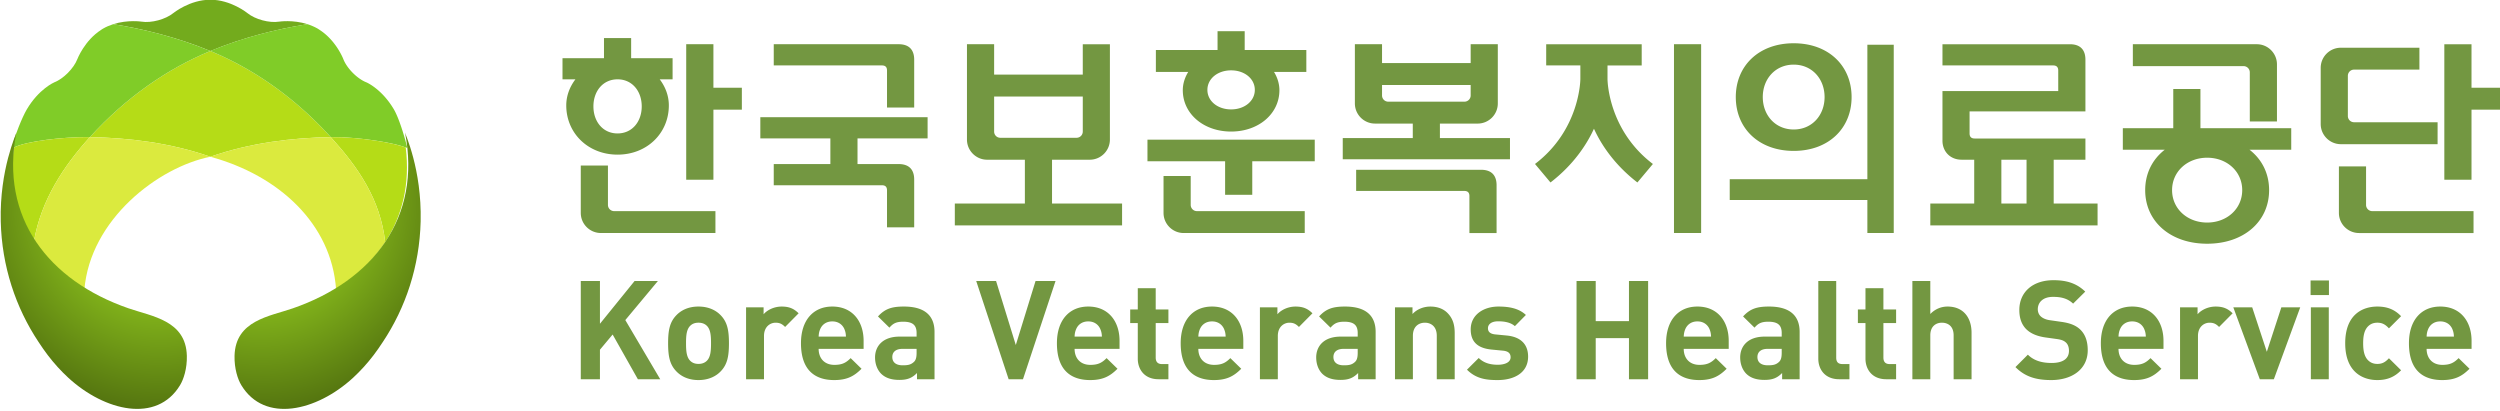 <svg xmlns="http://www.w3.org/2000/svg" xmlns:xlink="http://www.w3.org/1999/xlink" width="911.705pt" height="150pt" viewBox="0 0 911.705 150"><defs><clipPath id="a"><path d="M0 793.701h623.622V0H0Z"/></clipPath><clipPath id="B"><path d="M0 793.701h623.622V0H0Z"/></clipPath><clipPath id="E"><path d="M0 793.701h623.622V0H0Z"/></clipPath><clipPath id="H"><path d="M0 793.701h623.622V0H0Z"/></clipPath><clipPath id="I" clipPathUnits="userSpaceOnUse"><path d="M1077.08 4058.46c1.59-67.6 22.5-130.07 56.99-181.85 4.37-6.75 9.04-13.38 13.92-19.85 9.45-12.41 19.92-23.9 30.99-34.1 54.9-50.39 133.3-68.81 168.24-11.17 5.44 8.92 10.74 25.15 10.29 44.28-1.31 53.44-52.6 59.4-87.85 71.62-120.65 41.69-194.25 136.75-169.03 264.91 0-2.06-25.42-55.25-23.55-133.84z"/></clipPath><clipPath id="K" clipPathUnits="userSpaceOnUse"><path d="M1709.85 4058.46c-1.64-67.6-22.53-130.07-57.05-181.85-4.35-6.75-9.03-13.38-13.9-19.85-9.45-12.41-19.91-23.9-30.97-34.1-54.88-50.39-133.3-68.81-168.27-11.17-5.44 8.92-10.7 25.15-10.27 44.28 1.33 53.44 52.6 59.4 87.84 71.62 120.62 41.69 194.23 136.75 169.06 264.91 0-2.06 25.41-55.25 23.56-133.84z"/></clipPath><radialGradient id="J" cx="0" cy="0" r="1" fx="0" fy="0" gradientTransform="matrix(320.943 7.647 7.994 -334.325 1317.9 4086.51)" gradientUnits="userSpaceOnUse" spreadMethod="pad"><stop offset="0" style="stop-opacity:1;stop-color:#cce31c"/><stop offset="0.005" style="stop-opacity:1;stop-color:#cce31c"/><stop offset="0.38" style="stop-opacity:1;stop-color:#8bc01d"/><stop offset="1" style="stop-opacity:1;stop-color:#4e6c0e"/></radialGradient><radialGradient id="L" cx="0" cy="0" r="1" fx="0" fy="0" gradientTransform="matrix(-320.943 7.647 -7.994 -334.325 1469.01 4086.51)" gradientUnits="userSpaceOnUse" spreadMethod="pad"><stop offset="0" style="stop-opacity:1;stop-color:#cce31c"/><stop offset="0.005" style="stop-opacity:1;stop-color:#cce31c"/><stop offset="0.38" style="stop-opacity:1;stop-color:#8bc01d"/><stop offset="1" style="stop-opacity:1;stop-color:#4e6c0e"/></radialGradient></defs><g clip-path="url(#a)" transform="translate(-491.794 -280.641)"><symbol id="b"><path d="M.704 0v.328H.463v.168h.379v.076h-.17C.695.67.707.783.705.911H.137V.834h.479A.92.92 0 0 0 .584.572H0V.496h.377V.328H.13V.253h.487V0Z"/></symbol><symbol id="c"><path d="M.875.478v.077H.72v.278H.633V0H.72v.478h.155M.046.771V.694h.326C.354.506.222.355 0 .272.016.247.033.223.051.198c.237.096.414.276.417.573Z"/></symbol><symbol id="d"><path d="M.602.666c0-.084-.08-.15-.181-.15-.103 0-.18.066-.18.15 0 .084.078.148.18.148C.522.814.602.75.602.666M.303 0v.305h.236V0h.086v.305h.217v.076H0V.305h.218V0h.085M.69.666C.69.797.569.889.421.889.272.889.153.798.153.666c0-.135.121-.225.268-.225.145 0 .269.09.269.225z"/></symbol><symbol id="e"><path d="M.713.943H.132V.867h.492V.828A.861.861 0 0 0 .598.622l.083-.01a.928.928 0 0 1 .032.247v.084M.59.202C.59.128.522.071.421.071.319.071.252.128.252.202c0 .072.067.128.169.128C.522.33.59.274.59.202m.252.266v.076H.434v.185H.348V.544H0V.468h.842M.678.202c0 .116-.1.201-.257.201C.265.403.164.318.164.202.164.081.267 0 .421 0c.153 0 .257.082.257.202Z"/></symbol><symbol id="f"><path d="M.887.471v.076H.731v.286H.644V0h.087v.471h.156M.535.28C.406.345.311.452.311.63v.059h.195v.077H.025V.689h.196V.624A.384.384 0 0 0 0 .262L.055.197c.101.05.189.156.212.249A.449.449 0 0 1 .486.214Z"/></symbol><symbol id="g"><path d="M.627.29A5.708 5.708 0 0 0 0 .263L.01.184c.082 0 .205.003.292.007.097.004.234.015.333.027L.627.29M.056.587c0-.12.1-.213.237-.213.142 0 .237.093.237.213C.53.709.428.8.293.8.156.8.056.709.056.587m.087 0c0 .078.058.137.15.137C.384.724.44.665.44.587.44.511.384.449.293.449c-.092 0-.15.062-.15.138M.688 0h.086v.833H.688Z"/></symbol><symbol id="h"><path d="M0 0Z"/></symbol><symbol id="i"><path d="M.348.853v.076h-.23V.853h.23M.347.516C.347.471.302.435.238.435c-.068 0-.11.036-.11.081 0 .045.043.081.11.081.064 0 .109-.036.109-.081m.105.192v.075H0V.708h.452M.708.183C.708.119.644.071.546.071.444.071.38.119.38.183c0 .061.064.111.166.111.098 0 .162-.049.162-.111M.43.516C.43.604.349.667.238.667.124.667.046.604.046.516S.124.365.238.365c.11 0 .192.063.192.151M.805.38v.575H.719V.71H.603v.232H.517V.418h.086v.215h.116V.38h.086M.793.183c0 .101-.1.184-.247.184-.149 0-.25-.083-.25-.184C.296.078.397 0 .546 0c.147 0 .247.078.247.183Z"/></symbol><symbol id="j"><path d="M.613.648H.229v.105h.384V.648M.699 0v.317H.13V.24h.483V0h.086m.143.398v.076H.465v.098h.234v.361H.613V.829H.229v.104H.143V.572h.236V.474H0V.398Z"/></symbol><symbol id="k"><path d="M.747 0v.078H.289v.176H.202V0h.545M.532.687v.076H0V.687h.532M.399.831v.077H.144V.831h.255M.391.47C.391.418.338.376.273.376.205.376.154.418.154.47c0 .054.052.094.119.094.065 0 .118-.04.118-.094m.086 0c0 .102-.093.165-.204.165C.161.635.066.572.066.47c0-.103.095-.166.207-.166.11 0 .204.063.204.166m.399.091v.077H.721v.29H.634V.232h.087v.329z"/></symbol><symbol id="l"><path d="M.543.553C.427.596.32.692.32.841v.073H.227V.839C.227.688.132.584 0 .523L.053.458c.106.047.19.127.221.221A.38.38 0 0 1 .493.483l.05.07m.343.105v.076H.741v.203H.653V.445h.088v.213h.145M.182 0c.094 0 .174.005.246.018L.417.092A.952.952 0 0 0 .196.077v.086h.211v.232H.113V.32h.211V.236H.113V0h.069m.48.077H.543V.32h.119V.077M.744 0v.395H.459V0Z"/></symbol><symbol id="m"><path d="M.581.756C.581.675.514.627.421.627c-.099 0-.16.048-.16.129 0 .078.064.13.16.13.093 0 .16-.054.16-.13m.092 0c0 .124-.11.202-.252.202C.285.958.168.881.168.756c0-.134.128-.2.254-.2.125 0 .251.067.251.2M.724 0v.075H.228v.079h.469V.38H.144V.305h.469V.229H.144V0h.58m.118.437v.076H0V.437Z"/></symbol><symbol id="n"><path d="M.145.619c0 .07.061.126.152.126.089 0 .151-.056.151-.126S.386.493.297.493C.206.493.145.549.145.619M.334.005v.264c.094.005.205.014.285.026L.612.368A3.528 3.528 0 0 0 .288.343 7.283 7.283 0 0 0 0 .339L.009.261C.078.26.169.262.245.265v-.26h.089M.686 0h.086v.833H.686V0M.063.619c0-.116.096-.2.234-.2.141 0 .234.084.234.198 0 .115-.093.201-.234.201C.159.818.063.733.063.619z"/></symbol><symbol id="o"><path d="M.346.731v.076h-.23V.731h.23M.452.58v.076H0V.58h.452M.348.343A.104.104 0 0 0 .241.237a.102.102 0 0 0-.106.106c0 .062.044.103.106.103.06 0 .107-.041.107-.103m.083 0c0 .108-.09.177-.19.177C.138.52.051.451.051.343c0-.108.087-.18.19-.18.101 0 .19.072.19.18M.803 0v.833H.717V.529H.608v.292H.522V.027h.086v.425h.109V0Z"/></symbol><symbol id="p"><path d="M.015.133h.053A.09.09 0 0 0 0 .042L.012 0c.069.018.11.079.11.143v.094H.015Z"/></symbol><symbol id="q"><path d="M.532.733v.072H0V.733h.532M.399.875v.074H.144V.875h.255M.391.522C.391.473.338.433.273.433c-.068 0-.118.04-.118.089 0 .052.051.091.118.091.065 0 .118-.039.118-.091m.086 0c0 .098-.093.16-.204.16C.161.682.066.62.066.522c0-.097.095-.16.207-.16.11 0 .204.063.204.16M.634.077H.281v.152h.353V.077M.721 0v.305H.193V0h.528m.155.617v.076H.721v.256H.634V.362h.087v.255z"/></symbol><symbol id="r"><path d="M.076.25C.178.37.234.549.23.768H.025V.693h.118A.606.606 0 0 0 0 .295L.076.25M.724 0H.81v.833H.724V0M.295.209c.062.08.104.174.128.285h.128V.026h.085v.795H.551V.57H.436c.008.061.012.127.012.198H.277V.693h.084A.703.703 0 0 0 .217.252Z"/></symbol><symbol id="s"><path d="M.046.897V.823h.317C.341.66.209.54 0 .479L.042.408C.265.476.455.626.46.897H.046m.721-.61v.076H.228V0h.554v.077H.314v.21h.453m0 .137V.94H.681V.728h-.19V.651h.19V.424Z"/></symbol><symbol id="t"><path d="M.842.381v.076H0V.381h.842M.145.906V.581h.566v.076h-.48v.249H.145M.14.289V0h.571v.077H.227v.212z"/></symbol><symbol id="u"><path d="M.584.193C.584.124.52.072.421.072c-.1 0-.164.052-.164.121 0 .068.065.12.164.12S.584.261.584.193m.091 0c0 .11-.1.195-.254.195C.268.388.167.303.167.193.167.079.27 0 .421 0c.15 0 .254.079.254.193m.028.435v.077H.229v.172H.7v.077H.143V.628H.38v-.11H0V.443h.842v.075H.465v.11z"/></symbol><symbol id="v"><path d="M.727 0v.078H.266v.244H.178V0h.549M.424.42v.452H.338v-.15H.086v.15H0V.42h.424M.338.495H.086v.151h.252V.495m.516.103v.076H.698v.242H.612V.265h.086v.333z"/></symbol><symbol id="w"><path d="M.686 0h.086v.833H.686V0M.62.284A4.024 4.024 0 0 0 .343.261V.43h.181v.076H.163v.207h.351V.79H.076V.43h.181V.258A4.8 4.8 0 0 0 0 .253L.01.174c.085 0 .201.005.289.009.089.005.227.015.328.03z"/></symbol><symbol id="x"><path d="M.856.076a.263.263 0 0 0-.17.258v.039H.599V.33C.599.183.526.111.423.066L.468.005a.308.308 0 0 1 .175.179.31.31 0 0 1 .166-.171l.047.063m-.393.07C.401.177.351.225.351.337v.034H.267V.333C.267.192.187.112.076.064L.119 0c.09.039.163.107.191.19A.213.213 0 0 1 .407.086l.056.06M.039.894V.819H.32C.298.655.188.544 0 .479L.046.406C.25.483.415.634.414.894H.039M.528.662V.439h.086v.495H.528V.738H.4V.662h.128M.796.433v.514H.709V.433Z"/></symbol><symbol id="y"><path d="M.842.437v.075H0V.437h.842M.616.078h-.39v.109h.39V.078M.703 0v.365H.617V.263H.225v.102H.139V0h.564M.375.939V.901C.375.773.233.679.078.653l.035-.07c.148.026.26.097.309.19C.469.68.581.609.729.582l.035.07C.61.677.468.773.468.901v.038z"/></symbol><symbol id="z"><path d="M.52.372A2.02 2.02 0 0 0 .088.336V.78H0V.258c.21-.001.395.01.532.039L.52.372M.628 0h.087v.832H.628Z"/></symbol><symbol id="A"><path d="M.686.833H.6V0h.086v.478h.156v.077H.686v.278M.512.351A1.967 1.967 0 0 0 .088.326v.373h.331v.076H0V.246C.17.238.374.249.522.274Z"/></symbol><use xlink:href="#b" width="100%" height="100%" fill="#434141" transform="matrix(10.12 0 0 -11 1013.6 427.828)"/><use xlink:href="#c" width="100%" height="100%" fill="#434141" transform="matrix(10.12 0 0 -11 1022.708 426.618)"/><use xlink:href="#d" width="100%" height="100%" fill="#434141" transform="matrix(10.12 0 0 -11 1031.796 427.322)"/><use xlink:href="#e" width="100%" height="100%" fill="#434141" transform="matrix(10.12 0 0 -11 1040.894 428.103)"/><use xlink:href="#f" width="100%" height="100%" fill="#434141" transform="matrix(10.12 0 0 -11 1049.89 426.618)"/><use xlink:href="#g" width="100%" height="100%" fill="#434141" transform="matrix(10.12 0 0 -11 1059.05 426.618)"/><use xlink:href="#h" width="100%" height="100%" fill="#434141" transform="matrix(10.12 0 0 -11 1067.793 426.123)"/><use xlink:href="#i" width="100%" height="100%" fill="#434141" transform="matrix(10.12 0 0 -11 1070.718 427.938)"/><use xlink:href="#j" width="100%" height="100%" fill="#434141" transform="matrix(10.12 0 0 -11 1079.907 427.84)"/><use xlink:href="#k" width="100%" height="100%" fill="#434141" transform="matrix(10.12 0 0 -11 1089.005 427.652)"/><use xlink:href="#h" width="100%" height="100%" fill="#434141" transform="matrix(10.12 0 0 -11 1097.708 426.123)"/><use xlink:href="#l" width="100%" height="100%" fill="#434141" transform="matrix(10.12 0 0 -11 1100.531 427.74)"/><use xlink:href="#m" width="100%" height="100%" fill="#434141" transform="matrix(10.12 0 0 -11 1109.821 427.916)"/><use xlink:href="#h" width="100%" height="100%" fill="#434141" transform="matrix(10.12 0 0 -11 1118.525 426.123)"/><use xlink:href="#n" width="100%" height="100%" fill="#434141" transform="matrix(10.12 0 0 -11 1121.55 426.618)"/><use xlink:href="#o" width="100%" height="100%" fill="#434141" transform="matrix(10.12 0 0 -11 1130.568 426.618)"/><use xlink:href="#p" width="100%" height="100%" fill="#434141" transform="matrix(10.12 0 0 -11 1139.848 427.872)"/><use xlink:href="#h" width="100%" height="100%" fill="#434141" transform="matrix(10.12 0 0 -11 1141.629 426.123)"/><use xlink:href="#q" width="100%" height="100%" fill="#434141" transform="matrix(10.12 0 0 -11 1013.6 443.877)"/><use xlink:href="#r" width="100%" height="100%" fill="#434141" transform="matrix(10.12 0 0 -11 1022.708 442.623)"/><use xlink:href="#h" width="100%" height="100%" fill="#434141" transform="matrix(10.12 0 0 -11 1031.401 442.128)"/><use xlink:href="#s" width="100%" height="100%" fill="#434141" transform="matrix(10.12 0 0 -11 1034.6 443.778)"/><use xlink:href="#t" width="100%" height="100%" fill="#434141" transform="matrix(10.12 0 0 -11 1043.515 443.547)"/><use xlink:href="#h" width="100%" height="100%" fill="#434141" transform="matrix(10.12 0 0 -11 1052.218 442.128)"/><use xlink:href="#u" width="100%" height="100%" fill="#434141" transform="matrix(10.12 0 0 -11 1055.234 444.141)"/><use xlink:href="#v" width="100%" height="100%" fill="#434141" transform="matrix(10.12 0 0 -11 1064.555 443.525)"/><use xlink:href="#f" width="100%" height="100%" fill="#434141" transform="matrix(10.12 0 0 -11 1073.329 442.623)"/><use xlink:href="#c" width="100%" height="100%" fill="#434141" transform="matrix(10.12 0 0 -11 1082.538 442.623)"/><use xlink:href="#h" width="100%" height="100%" fill="#434141" transform="matrix(10.12 0 0 -11 1091.231 442.128)"/><use xlink:href="#w" width="100%" height="100%" fill="#434141" transform="matrix(10.12 0 0 -11 1094.267 442.623)"/><use xlink:href="#x" width="100%" height="100%" fill="#434141" transform="matrix(10.12 0 0 -11 1103.345 443.855)"/><use xlink:href="#y" width="100%" height="100%" fill="#434141" transform="matrix(10.12 0 0 -11 1112.443 443.888)"/><use xlink:href="#z" width="100%" height="100%" fill="#434141" transform="matrix(10.12 0 0 -11 1122.128 442.623)"/><use xlink:href="#A" width="100%" height="100%" fill="#434141" transform="matrix(10.12 0 0 -11 1130.982 442.623)"/><path fill="#7f8990" d="M1010.847 391.717c-.145-.282-.262-.579-.39-.87-.849-1.946-1.479-4.029-2.622-5.793-.798-1.232-2.156-2.314-3.513-2.96-3.347-1.594-6.896-2.02-10.564-.94-1.325.39-2.716.697-4.09.766-4.682.234-9.37.35-14.058.498-.477.015-.957-.06-1.73-.115 1.373-1.396 2.53-2.554 3.666-3.729 6.648-6.872 13.221-13.81 18.708-21.642 2.903-4.143 3.12-8.45.54-12.843-.185-.315-.5-.635-.506-.957-.03-1.91-1.249-2.333-2.873-2.366-.504-.01-1.002-.229-1.506-.25-2.263-.096-4.577-.479-6.778-.152-3.383.503-6.689 1.504-10.029 2.283-.249.058-.517.036-.992.064.376-.907.715-1.642.99-2.4 1.851-5.094 3.821-10.154 5.477-15.31.905-2.82.663-2.894 3.706-2.528.23.028.46.066.69.1 4.218.652 8.431 1.356 12.663 1.92 1.211.162 2.513.08 3.712-.172 1.78-.374 2.111-1.447.782-2.704-.976-.923-2.187-1.723-3.44-2.227-4.337-1.744-8.799-3.196-13.097-5.021a54.375 54.375 0 0 0-16.115-4.08c-3.083-.298-6.164-.158-9.037 1.05-1.187.499-2.352 1.333-3.183 2.299-1.424 1.655-1 3.664.746 5.008.802.617 1.56 1.29 2.364 1.907 1.627 1.25 1.818 1.197 2.556-.816 2.82.599 5.665 1.212 8.515 1.809 1.583.33 2.024.874 1.502 2.38-.655 1.893-1.396 3.77-2.283 5.567-2.952 5.98-6.004 11.915-8.979 17.886-1.009 2.025-1.338 4.144.134 6.086 1.445 1.907 3.596 2.258 5.781 1.766 2.613-.59 5.174-1.415 7.733-2.211 1.582-.492 3.118-1.12 5.127-1.852-.27 1.22-.308 2.063-.639 2.773-1.423 3.053-2.737 6.18-4.464 9.066-1.78 2.974-3.995 5.698-6.02 8.53-3.856 5.397-9.232 8.872-15.288 11.397-2.9 1.209-5.91 2.189-8.924 3.102-3.992 1.21-7.289 3.434-9.963 6.479-1.048 1.194-1.835 2.753-2.28 4.276-.643 2.198.621 3.87 2.368 5.13 1.61 1.159 3.342 1.249 5.1.257.442-.25.925-.441 1.336-.732 2.977-2.115 6.206-3.017 9.964-2.999 6.026.028 12.052-.652 18.08-.706 10.211-.089 20.423.134 30.635.097a42.87 42.87 0 0 0 8.152-.808c2.667-.53 3.567-2.921 2.336-5.313M988.12 425.825c-1.379 2.201-3.489 3.861-6.763 4.942.472-1.563.881-2.884 1.27-4.21.403-1.377.853-2.749 1.157-4.14.226-1.038.82-1.156 1.983-.823 2.682.768 3.6 2.238 2.352 4.231m1.46-9.314c-1.115-.209-2.265-.304-3.616-.479 1.5-5.058 3.831-9.686 7.421-14.049-6.136 2.634-10.363 5.357-13.947 12.47-1.415 2.807-2.56 5.707-3.632 8.61a236.96 236.96 0 0 0-4.063 11.946c-.685 2.208.454 3.951 2.704 4.732 1.57.544 2.95.293 4.138-.625 1.89-1.459 3.875-2.843 5.76-4.307 2.493-1.937 5.01-3.863 7.364-5.9 1.895-1.64 2.851-3.686 3.354-5.846.74-3.175-1.437-5.793-5.484-6.552M1093.774 353.173c-1.538-3.448-2.905-7.01-4.017-10.638-1.151-3.759-1.864-7.668-2.848-11.487-.44-1.705-.932-3.425-1.655-5.007-.775-1.698-2.6-2.518-4.182-2.208-1.742.342-2.362 1.744-2.673 3.385-.143.753-.193 1.53-.268 2.297-.432 4.432.19 8.81.736 13.186.309 2.483.209 2.755-1.994 3.706a7.745 7.745 0 0 1-.836.316c-4.16 1.242-8.33 2.45-11.855 5.298-.054.044-.161.015-.587.041-.187-1.747-.4-3.444-.542-5.147-.235-2.803-.245-5.64-.687-8.406-.397-2.488-1.987-4.192-4.232-5.059-1.727-.666-2.671-.248-3.584 1.441-.318.587-.705 1.128-1.031 1.71-.455.812-.992 1.598-1.3 2.475-.508 1.456.125 2.404 1.533 2.683.329.065.74.435.863.77.279.755.445 1.568.58 2.372.739 4.436 1.424 8.882 2.2 13.311.196 1.12.133 2.077-.257 3.155-1.505 4.161-1.156 8.186 1.18 11.972.753 1.218 1.785 1.641 3.085 1.226 2.448-.782 4.066-2.459 4.794-5.113.2-.729.31-1.605.757-2.115a52.03 52.03 0 0 1 4.3-4.382c3.536-3.19 7.714-5.575 10.523-9.679.033-.047.157-.022.306-.037 2.13 3.82 4.075 7.75 5.055 12.145.207.928.408 1.875.758 2.747.846 2.106 2.863 2.708 4.466 1.21.787-.738 1.5-1.81 1.787-2.877 1.19-4.432 1.608-8.843-.375-13.29M1034.33 360.717c-2.43 1.79-4.549 3.348-6.667 4.907l-.367-.298 2.364-7.746 4.67 3.137m1.454-16.029c2.491-3.658 5.24-7.116 7.872-10.665 1.193-1.608 1.341-3.64.394-5.072-.907-1.37-2.22-1.577-4.232-1.025-1.425.392-2.934.663-4.388.613-3.38-.115-6.784-.245-10.12-.755-5.582-.85-9.846 1.572-13.468 5.85-1.3 1.536-1.34 3.928-.266 5.581.974 1.5 2.82 1.346 3.585-.297 1.35-2.892 3.472-4.512 6.516-4.374 1.546.07 3.076.404 4.681.628-1.023 2.46-2.06 4.43-2.674 6.536-1.37 4.706-2.502 9.488-3.782 14.223-1.395 5.162-1.587 10.411-1.245 15.682.245 3.778 2.91 5.208 6.04 3.377 5.177-3.025 9.752-6.939 14.026-11.256 2.858-2.887 2.226-6.57-1.337-8.156-1.63-.726-3.329-1.29-5.024-1.838-.907-.293-1.199-.755-.704-1.661 1.356-2.477 2.553-5.08 4.126-7.39M1072.194 401.35c.63-2.597 1.22-5.026 1.87-7.696 3.403 3.189 2.701 6.006-1.87 7.697m9.89-26.535c-1.49.496-3.03 1.105-4.242 2.022-1.157.875-1.934 2.186-2.869 3.312-5.44 6.556-7.94 14.177-9.47 22.465.2.942.444 2.123.703 3.3.467 2.137 2.276 2.823 4.055 1.445 1.554-1.203 2.99-2.54 4.442-3.85.71-.642 1.38-1.05 2.489-.846.55.102 1.32-.256 1.83-.607 2.99-2.063 3.463-5.496 1.143-8.31-1.121-1.362-2.331-2.664-3.546-3.957-.602-.64-.782-1.241-.352-2.041 1.368-2.544 2.592-5.161 4.073-7.646.655-1.097 1.72-2.021 2.744-2.875.577-.483 1.293-.925.813-1.588-.338-.468-1.35-.977-1.812-.824M1043.428 300.878c-1.832-2.889-4.537-3.605-7.247-1.677-1.085.773-2.048 1.925-2.728 3.126-.893 1.578-1.573 3.331-2.128 5.087-1.07 3.385-1.987 6.826-2.888 9.966.355 1.572.53 2.741.894 3.838.345 1.04 1.032 1.196 1.759.437.598-.624 1.118-1.353 1.589-2.097 2.082-3.29 4.194-6.49 7.972-7.826 4.606-1.63 5.809-5.123 3.444-9.694a15.089 15.089 0 0 0-.667-1.16M938.419 249.857c-1.083-.398-2.333-.586-3.479-.465-5.878.624-11.688.151-17.511-.476-4.125-.445-8.278-.645-12.422-.923-5.929-.397-11.471 1.16-16.658 4.326-2.897 1.768-4.846 4.34-5.614 8.428-.331 2.081-.413 4.647 1.022 6.945.722 1.154 1.806 2.086 3.073 1.637 1.184-.42 2.183-1.489 3.252-2.29.068-.05.052-.252.056-.383.057-1.648 1.042-2.897 2.568-3.09a63.18 63.18 0 0 1 4.573-.395c7.507-.403 15.016-.729 22.52-1.189 5.977-.367 11.68-1.99 16.935-5.248 1.018-.629 2.005-1.457 2.76-2.414 1.369-1.735.89-3.74-1.075-4.463M918.013 287.614c.517-.731.972-1.382 1.433-2.025 2.481-3.463 4.935-6.958 6.264-11.298.4-1.303.761-2.708.78-4.065.036-2.713-2.152-4.064-4.082-2.608-.68.514-1.285 1.222-1.83 1.941-1.44 1.901-4.21 4.608-5.808 6.289-9.166 9.649-13.163 18.474-21.259 29.312-3.732 4.995-5.293 7.991-10.795 11.783-1.995 1.375-3.864 3.039-5.712 4.697-1.05.942-3.418 1.939-2.928 3.522.46 1.48 1.226 1.756 2.485 1.758 3.946.004 5.625-3.419 9.295-5.598 3.52-2.538 2.13-.414 12.763-10.885 6.806-6.702 6.88-9.965 12.622-17.601.366-.487 2.652-2.435 3.18-3.112 1.34 3.821 3.037 9.131 3.1 13.094a68.5 68.5 0 0 0 .614 8.111c.364 2.684 2.372 4.114 4.566 3.294 1.034-.386 2.093-1.118 2.866-2.026 2.787-3.272 3.44-7.203 2.014-11.424-1.896-5.62-4.806-10.275-9.568-13.159M880.503 200.083c.339.393.999.465 1.514.683.131-.53.225-1.076.402-1.588.164-.472.449-1.315.624-1.299 1.947.175 3.883.484 5.718.743-.132 1.922-.479 3.528-.304 5.063.609 5.355-.171 10.51-1.532 15.641a46.943 46.943 0 0 0-1.174 6.007c-.445 3.47 1.067 6.323 4.189 7.315 2.066.657 4.311.792 6.489.904 1.764.091 3.561-.09 5.319-.352 2.427-.36 4.871-.749 7.227-1.448 1.097-.324 2.153-1.254 2.956-2.182.929-1.076.573-1.896-.76-2.199-.655-.149-1.346-.253-2.011-.208-4.896.331-9.618-.436-14.197-2.31-.725-.298-.904-.623-.736-1.386.293-1.329.476-2.686.78-4.012 1.358-5.912 1.983-11.832.401-17.805-.087-.329-.061-.693-.097-1.158 2.114.484 4.112 1.036 6.142 1.37 1.188.196 2.479.287 3.633-.003 2.041-.513 2.575-2.867 1.102-4.452a10.842 10.842 0 0 0-2.099-1.738c-5.337-3.396-11.143-5.262-17.328-5.566-1.852-.09-3.833.248-5.586.912-2.617.99-3.508 3.821-2.313 6.512.412.927.991 1.804 1.641 2.556M939.375 223.802c-1.028-.21-2.101-.21-3.156-.223-3.301-.038-6.605.018-9.903-.088-1.211-.039-2.423-.374-3.605-.7-.3-.083-.691-.653-.688-.996.054-4.49.17-8.978.279-13.729.549.09 1.209.158 1.85.312 1.32.314 2.62.743 3.95.987.684.125 1.515.166 2.098-.148.545-.293 1.155-1.094 1.175-1.69.02-.576-.567-1.362-1.088-1.723-1.021-.705-2.186-1.164-3.281-1.75-2.816-1.507-5.737-2.747-8.885-3.046-1.144-.109-2.434.233-3.493.756-.994.49-1.391 1.703-.768 2.807.513.911.965 2.34 2.492 1.357.16-.103.513.14.618.173-.741 5.568-1.562 10.997-2.156 16.454-.38 3.485 1.162 5.863 4.258 6.98 1.147.414 2.396.738 3.594.717 5.098-.092 10.12-.91 15.043-2.358.828-.243 1.633-.785 2.3-1.38.438-.39.916-1.202.812-1.682-.097-.454-.894-.917-1.446-1.03M876.661 241.005c-2.96-.047-5.924.256-8.514 1.85-3.819 2.35-7.486 4.986-11.215 7.505-.374.253-.727.54-1.306.973-.033-.824-.056-1.352-.075-1.88-.12-3.452-.128-6.915-.385-10.355-.52-6.98-.45-13.906 1.135-20.76.16-.69.177-1.45.108-2.162-.156-1.607-1.063-2.75-2.31-3.083-1.239-.33-2.538.233-3.345 1.657-.637 1.122-1.154 2.336-1.62 3.554-2.832 7.407-4.775 15.091-6.267 22.92-.182.952-.423 2.091-1.02 2.722-3.6 3.8-7.03 7.885-11.06 11.08-4.312 3.417-9.223 5.958-13.877 8.873-.168.105-.383.123-.86.267.276-1.698.511-3.124.738-4.553.835-5.25 1.742-10.489 2.467-15.756.311-2.26-.122-1.83 1.953-2.308 2.097-.48 4.21-1.062 6.181-1.947 1.734-.779 2.428-2.589 2.11-4.249-.3-1.57-1.59-2.714-3.449-2.887a13.155 13.155 0 0 0-3.04.06c-5.73.811-11.416.462-17.089-.509-.58-.099-1.186-.158-1.768-.094-2.447.272-3.646 2.745-2.186 4.86.818 1.183 2.042 2.23 3.295 2.833 1.712.826 3.615 1.23 5.46 1.705 1.536.396 1.561.33 1.075 1.922-1.519 4.98-3.129 9.931-4.544 14.944-1.07 3.795-1.928 7.667-1.753 11.684.231 5.321 3.55 7.962 8.298 6.363 2.613-.88 5.253-1.952 7.591-3.46 8.112-5.235 15.688-11.23 21.7-19.234.315-.419.631-.88.797-1.38.798-2.4 1.54-4.823 2.314-7.234.092-.289.255-.553.426-.915.4 4.752.807 9.323 1.132 13.9.035.488-.317 1.105-.649 1.511-2.114 2.594-2.378 5.392-.645 8.261.526.87 1.14 1.706 1.83 2.426.997 1.04 1.448 2.24 1.6 3.72.732 7.193 1.536 14.375 3.61 21.304.32 1.063.48 2.195.602 3.31.227 2.082 1.95 3.307 3.66 2.29 1.02-.607 2.125-1.6 2.541-2.7.598-1.586.976-3.473.801-5.15-.984-9.445-2.134-18.869-3.31-28.287-.133-1.063.055-1.58.906-2.034 3.535-1.884 7.044-3.822 10.573-5.717 2.01-1.079 4.214-1.854 6.013-3.242 1.93-1.488 3.807-3.3 5.13-5.39 2.155-3.405.061-7.147-3.759-7.208"/><path fill="#7f8990" d="M803.394 244.594c-1.556.582-3.053 1.348-4.574 2.042-5.422 2.472-10.812 5.035-16.286 7.365-1.854.79-3.921.991-6.25 1.547.198-1.304.237-2.125.455-2.889 1.162-4.089 2.382-8.159 3.554-12.245.36-1.258.744-2.528.916-3.822.17-1.285-.221-2.458-1.401-3.095-1.164-.628-2.254-.313-3.18.557a17 17 0 0 0-2.015 2.272 39.935 39.935 0 0 0-6.776 14.567c-.57 2.38-1.113 4.77-1.801 7.111-1.454 4.948 1.366 8.853 6.196 8.415 3.896-.353 7.57-1.47 10.89-3.814 1.665-1.176 3.429-2.187 5.126-3.312 4.403-2.92 8.845-5.779 13.159-8.845 1.337-.952 2.378-2.436 3.416-3.796.367-.48.325-1.32.469-1.997-.637-.034-1.34-.27-1.898-.06M763.597 232.083c-1.713-1.641-1.55-2.725.697-3.34 1.917-.523 3.91-.763 5.883-.996 7.163-.848 14.326-1.584 21.447.383.62.17 1.387-.27 2.085-.427-.243-.776-.368-1.635-.767-2.303-.319-.534-.924-.952-1.486-1.22-1.23-.586-2.477-1.255-3.783-1.514-3.61-.715-7.256-1.236-10.888-1.834l-.044.42c-2.993-.22-5.986-.646-8.976-.61-3.403.04-6.62 1.08-9.273 3.558-2.015 1.88-2.395 3.907-1.338 6.49 1.222 2.986 2.795 3.959 6.184 3.724.44-.031.86-.408 1.288-.624-.215-.452-.415-.912-.65-1.35-.08-.148-.253-.236-.379-.357M965.856 277.99l2.044-8.398 6.036 1.674c-1.993 3.226-4.796 5.104-8.08 6.724m14.79-11.858c-1.025-.674-2.225-1.107-3.396-1.447-2.487-.72-5.007-1.31-7.717-2.005.277-.498.431-.876.666-1.182 2.378-3.095 3.977-6.668 5.514-10.279 1.2-2.817 2.385-5.643 3.589-8.458.84-1.962.388-3.964-.372-5.652-.371-.825-1.944-1.022-2.975-1.5-.077-.036-.164-.043-.245-.068-5.366-1.66-10.882-1.663-16.388-1.453-2.081.08-4.192.561-6.206 1.176-2.427.742-4.766 1.818-7.14 2.757-.155.062-.295.177-.429.287-1.575 1.3-2.274 4.027-1.307 5.941 1.636 3.24 2.898 4.261 5.314 3.803 2.285-.433 4.597-.72 6.907-.977 2.682-.297 5.374-.492 8.182-.742-.61 2.447-1.152 4.774-1.769 7.077-1.769 6.601-4.466 12.925-5.371 19.777-.383 2.91-.637 5.893-.475 8.81.146 2.63 1.729 3.7 4.194 3.612.291-.01.594.01.874.09 1.346.38 2.542-.007 3.566-.929 2.57-2.312 5.074-4.712 7.668-6.992.927-.815 1.998-1.475 3.073-2.054 1.397-.75 2.969-1.17 4.28-2.052 2.773-1.865 2.738-5.716-.037-7.54M1032.572 266.932c-.744-1.996-1.968-3.292-4.104-3.521a62.608 62.608 0 0 1-6.652-1.055c-4.455-.97-8.792-2.346-12.61-5.111-.554-.401-1.144-1.055-1.308-1.712-.722-2.893-1.552-5.797-1.862-8.757-.546-5.227-2.064-10.097-3.857-14.92-.878-2.36-2.397-3.924-4.6-4.728-1.206-.441-2.442-.562-3.415.594-.886 1.053-.786 2.219-.24 3.425.156.344.196.78.19 1.173-.054 3.723.487 7.39 1.662 10.83.984 2.887 1.112 5.729.962 8.695-.18 3.566.69 6.81 2.495 9.823 1.039 1.735 2.559 2.785 3.964 4.075 2.327 2.136 4.918 3.278 7.859 3.788.945.164 1.875.418 2.812.63l.139.464c-1.425.825-2.823 1.708-4.278 2.46-2.327 1.203-4.764 2.178-7.022 3.508-2.563 1.509-4.947 3.37-7.473 4.958-3.438 2.16-6.141 5.159-8.61 8.434-1.221 1.624-.702 3.69 1.1 4.466.649.278 1.396.339 2.105.397 2.322.186 4.652.263 6.968.495 4.074.407 8.123.316 12.146-.545 1.84-.393 3.6-.99 5.089-2.341.773-.702.923-1.473.649-2.425-.125-.433-.361-.844-.413-1.284-.1-.823-.514-1.002-1.214-.984-2.57.064-5.144-.002-7.71.128-3.245.165-6.486.475-9.73.722-.03-.153-.062-.306-.093-.458.266-.278.505-.594.8-.828 2.698-2.14 5.277-4.494 8.139-6.338 4.288-2.764 8.806-5.11 13.166-7.75 2.065-1.248 4.097-2.04 6.508-1.473 1.227.289 2.53.3 3.795.275.914-.018 1.884-.142 2.72-.508 1.794-.783 2.588-2.82 1.923-4.602M956.914 211.06c.46.225.902.51 1.381.67 1.397.47 2.086 1.575 2.45 3.001.644 2.535 1.23 5.091 1.956 7.6.331 1.144.847 2.257 1.446 3.27.455.768 1.133.618 1.43-.244.317-.928.49-1.913.64-2.526-.03-1.425.06-2.49-.096-3.509-.508-3.299-.833-6.673-1.743-9.845-.993-3.464-4.338-4.83-7.299-3.475-1.053.482-1.784 1.277-1.814 2.557-.029 1.232.647 2.011 1.65 2.501"/><path fill="#c2d835" d="M874.293 723.655h-.002c-2.467 1.017-4.866 2.675-6.935 4.957 2.216.037 4.647.329 6.934 1.13l.002-.001c2.287-.8 4.718-1.092 6.932-1.129-2.07-2.281-4.466-3.94-6.93-4.957"/><path fill="#6a924a" d="M874.291 729.742ZM874.293 723.655h-.001Z"/><path fill="#80a937" d="M878.247 721.967c-.56.09-1.38-.132-1.821-.492 0 0-.945-.771-2.135-.771s-2.133.771-2.133.771c-.442.36-1.262.582-1.823.492 0 0-.788-.125-1.634.146 1.749.276 3.67.75 5.59 1.542h.003c1.92-.792 3.839-1.266 5.59-1.542-.847-.271-1.637-.146-1.637-.146"/><path fill="#8ec744" d="M868.7 722.113c-.2.064-.4.148-.595.261-.034.02-.065.04-.096.06a.012.012 0 0 1-.005.005c-.955.611-1.366 1.679-1.366 1.679-.204.533-.803 1.139-1.334 1.344 0 0-.882.377-1.578 1.557-.278.475-.674 1.466-.858 2.205.04-.004.081-.011.121-.016.698-.361 2.85-.619 4.367-.596 2.07-2.282 4.47-3.94 6.935-4.957-1.92-.792-3.84-1.266-5.59-1.542"/><path fill="#c2d835" d="M862.989 729.208a.043.043 0 0 1-.012.005c-.252 2.071.188 3.893 1.16 5.408.413-2.4 1.732-4.369 3.219-6.009-1.518-.023-3.668.235-4.367.596"/><path fill="#e3e65e" d="M867.04 737.406c.326-4.059 4.254-7.065 7.25-7.664-2.287-.801-4.718-1.093-6.934-1.13-1.487 1.64-2.807 3.608-3.219 6.009.707 1.1 1.695 2.037 2.902 2.785"/><path fill="#8ec744" d="M885.534 729.212c.03.005.061.01.091.012-.183-.744-.49-1.73-.768-2.205-.696-1.18-1.579-1.557-1.579-1.557-.53-.205-1.13-.81-1.335-1.344 0 0-.409-1.068-1.365-1.679-.002 0-.002-.003-.005-.005-.03-.02-.06-.04-.094-.06a3.123 3.123 0 0 0-.596-.26c-1.75.275-3.67.748-5.59 1.541 2.465 1.017 4.86 2.676 6.93 4.957 1.542-.023 3.696.333 4.311.6"/><path fill="#c2d835" d="M885.537 729.213h-.003c-.615-.268-2.768-.624-4.31-.6 1.57 1.732 2.853 3.573 3.131 6.044.99-1.52 1.438-3.358 1.182-5.444"/><path fill="#e3e65e" d="M884.356 734.657c-.28-2.472-1.563-4.312-3.132-6.045-2.215.036-4.646.328-6.933 1.13 3.94 1.07 6.97 3.855 7.237 7.63 1.172-.735 2.131-1.646 2.827-2.715"/></g><g clip-path="url(#B)" transform="translate(-491.794 -280.641)"><clipPath id="C"><path d="m863.092 728.49.002-.01a.03.03 0 0 0-.002.01m-.897 5.093a13.034 13.034 0 0 0 2.173 6.932c.167.259.345.511.532.758.36.473.759.912 1.181 1.299 2.093 1.922 5.082 2.625 6.413.427.209-.34.411-.958.393-1.689-.049-2.037-2.006-2.264-3.349-2.729-4.597-1.589-7.403-5.21-6.446-10.091-.048.174-.966 2.173-.897 5.093"/></clipPath><g clip-path="url(#C)"><clipPath id="D"><path d="m861.727 728.49 11.172-.267.406 16.965-11.173.266z"/></clipPath></g></g><g clip-path="url(#E)" transform="translate(-491.794 -280.641)"><clipPath id="F"><path d="m885.423 728.49-.002-.01.002.01m-6.446 10.091c-1.345.465-3.299.692-3.349 2.729-.017.731.185 1.349.392 1.689 1.333 2.198 4.322 1.495 6.416-.427.42-.387.819-.826 1.18-1.299.186-.247.364-.499.531-.758a13.034 13.034 0 0 0 2.173-6.932c.069-2.919-.849-4.919-.897-5.093.955 4.881-1.85 8.502-6.446 10.091"/></clipPath><g clip-path="url(#F)"><clipPath id="G"><path d="m886.789 728.49-11.172-.267-.405 16.965 11.171.266z"/></clipPath></g></g><g fill="#7a9858" clip-path="url(#H)" transform="translate(-491.794 -280.641)"><path d="M944.853 727.691c.974 0 1.709.604 1.709 1.41 0 .802-.735 1.407-1.71 1.407-.973 0-1.71-.605-1.71-1.408 0-.805.737-1.409 1.71-1.409m-3.483 1.432c0 1.7 1.499 2.982 3.484 2.982 1.985 0 3.483-1.283 3.483-2.982 0-.467-.144-.915-.39-1.318h2.333v-1.58h-4.446v-1.356h-1.96v1.355h-4.446v1.581h2.33a2.535 2.535 0 0 0-.388 1.318m.57 8.273v-2.087h-1.96v2.662c0 .8.653 1.452 1.455 1.452h8.729v-1.58h-7.777a.449.449 0 0 1-.447-.447m-3.12-4.705v1.556h5.6v2.42h1.96v-2.42h4.506v-1.556ZM927.761 732.107v-2.526h6.393v2.526c0 .248-.2.448-.446.448h-5.5a.447.447 0 0 1-.447-.448m4.175 5.188v-3.159h2.723c.801 0 1.452-.653 1.452-1.455v-6.875h-1.957V728h-6.393v-2.194h-1.959v6.875c0 .802.653 1.455 1.454 1.455h2.722v3.16h-5.052v1.578h12.064v-1.579zM1034.314 728.946v-3.14h-1.96v9.775h1.96v-5.055h2.055v-1.58Zm-2.446 4.069v-1.581h-6.025a.444.444 0 0 1-.446-.446v-2.905c0-.246.198-.446.446-.446h4.712v-1.58h-5.664c-.8 0-1.455.653-1.455 1.453v4.051c0 .801.654 1.453 1.455 1.453zm-5.159 4.382v-2.779h-1.96v3.352c0 .803.653 1.453 1.456 1.453h8.255v-1.58h-7.305a.447.447 0 0 1-.446-.447M1018.322 727.834v3.541h1.96v-4.114c0-.802-.65-1.455-1.453-1.455h-8.94v1.581h7.986c.249 0 .447.2.447.447m-3.074 10.833c-1.443 0-2.53-1.006-2.53-2.338s1.087-2.337 2.53-2.337c1.442 0 2.528 1.005 2.528 2.337 0 1.332-1.086 2.338-2.528 2.338m6.063-6.804h-6.548v-2.826h-1.96v2.826h-3.637v1.554h3.022c-.884.686-1.41 1.7-1.41 2.912 0 2.276 1.838 3.866 4.47 3.866 2.63 0 4.468-1.59 4.468-3.866 0-1.213-.524-2.226-1.411-2.912h3.006zM1000.406 734.136h1.816v3.16h-1.816zm3.773 3.159v-3.159h2.289v-1.529h-7.984c-.249 0-.37-.122-.37-.366v-1.589h8.354v-3.729c0-.731-.386-1.117-1.115-1.117h-9.195v1.529h7.982c.247 0 .369.122.369.368v1.48h-8.351v3.578c0 .798.575 1.375 1.373 1.375h.916v3.159h-3.165v1.579h12.063v-1.579zM985.429 727.279c1.324 0 2.228 1.029 2.228 2.34 0 1.308-.904 2.338-2.228 2.338-1.326 0-2.23-1.03-2.23-2.338 0-1.312.904-2.34 2.23-2.34m0 6.22c2.515 0 4.175-1.623 4.175-3.88 0-2.257-1.66-3.882-4.175-3.882-2.513 0-4.175 1.625-4.175 3.882s1.662 3.88 4.175 3.88m5.314-7.657v9.7h-9.93v1.498h9.93v2.384h1.902v-13.582ZM976.794 739.423h1.957v-13.618h-1.957zM972 728.311v-.976h2.465v-1.529h-6.886v1.529h2.462v.976c0 .039-.013 3.658-3.271 6.133l1.118 1.333c1.678-1.293 2.591-2.736 3.062-3.725l.072-.149.071.149c.471.989 1.384 2.432 3.06 3.725l1.121-1.333c-3.259-2.475-3.274-6.094-3.274-6.133M955.738 729.501v-.755h6.393v.755c0 .247-.2.448-.446.448h-5.501a.447.447 0 0 1-.446-.448m4.175 3.072v-1.043h2.722c.802 0 1.453-.653 1.453-1.453v-4.27h-1.957v1.36h-6.393v-1.36h-1.96v4.27c0 .8.654 1.453 1.455 1.453h2.722v1.043h-5.052v1.527h12.064v-1.527zM953.871 734.86v1.529h7.8c.248 0 .37.12.37.367v2.667H964v-3.447c0-.73-.386-1.116-1.119-1.116ZM922.962 732.598v-1.527H910.9v1.527h5.052v1.852h-4.085v1.527h7.8c.25 0 .37.12.37.367v2.669h1.96v-3.45c0-.728-.386-1.113-1.117-1.113h-2.97v-1.852Zm-2.927-4.896v2.668h1.96v-3.448c0-.73-.386-1.116-1.117-1.116h-9.013v1.53h7.801c.25 0 .37.118.37.366M900.597 728.34h.006c1.052 0 1.743.85 1.743 1.948 0 1.102-.692 1.953-1.746 1.953-1.05 0-1.738-.85-1.738-1.953 0-1.098.687-1.948 1.735-1.949m.003 5.43c2.132 0 3.7-1.554 3.7-3.548 0-.697-.25-1.344-.658-1.882h.93v-1.527h-2.992v-1.45h-1.958v1.45h-2.991v1.527h.932c-.41.538-.661 1.185-.661 1.882 0 1.994 1.57 3.547 3.698 3.547m6.914-4.823v-3.139h-1.96v9.775h1.96v-5.055h2.055v-1.58zm-7.605 8.451v-2.84h-1.96v3.415c0 .802.653 1.453 1.454 1.453h8.257v-1.58h-7.305a.447.447 0 0 1-.446-.448"/></g><path fill="#7a9858" d="M448.964 25.656c4.915 0 8.647 3.057 8.647 7.13 0 4.05-3.732 7.113-8.647 7.113-4.925 0-8.647-3.062-8.647-7.113 0-4.073 3.722-7.13 8.647-7.13m-17.619 7.245c0 8.59 7.58 15.075 17.62 15.075 10.033 0 17.613-6.486 17.613-15.075 0-2.356-.728-4.633-1.963-6.664h11.782V18.24h-22.481v-6.851h-9.898v6.851h-22.492v7.998l11.793.006c-1.24 2.025-1.974 4.302-1.974 6.658m2.885 41.827V64.176h-9.909v13.468c0 4.046 3.303 7.338 7.354 7.338h44.141v-7.987h-39.325a2.266 2.266 0 0 1-2.261-2.267m-15.771-23.785v7.862h28.317v12.233h9.903V58.805h22.785v-7.862zM362.542 47.987V35.215h32.327v12.772a2.26 2.26 0 0 1-2.256 2.26h-27.815a2.254 2.254 0 0 1-2.256-2.26m21.115 26.229v-15.97h13.766c4.052 0 7.339-3.308 7.339-7.35V16.132h-9.893v11.086h-32.327V16.13h-9.909v34.766c0 4.04 3.309 7.349 7.35 7.349h13.77v15.97h-25.548v7.992h60.996v-7.992zM901.315 32.003v-15.87h-9.914v49.421h9.914V39.995h10.39v-7.992zm-12.369 20.576V44.58h-30.468a2.256 2.256 0 0 1-2.256-2.256V27.642a2.256 2.256 0 0 1 2.256-2.256h23.837v-7.982h-28.648c-4.046 0-7.349 3.287-7.349 7.339v20.481c0 4.047 3.303 7.355 7.35 7.355zM862.86 74.73V60.687h-9.904V77.64c0 4.05 3.298 7.343 7.365 7.343h41.733v-7.987H865.12a2.27 2.27 0 0 1-2.261-2.267M820.46 26.377V44.29h9.908V23.483c0-4.052-3.292-7.355-7.354-7.355h-45.203v7.988h40.388a2.269 2.269 0 0 1 2.26 2.261M804.91 81.16c-7.292 0-12.793-5.093-12.793-11.819 0-6.736 5.501-11.824 12.793-11.824 7.296 0 12.787 5.088 12.787 11.824 0 6.726-5.49 11.82-12.787 11.82m30.662-34.406H802.46v-14.29h-9.909v14.29h-18.393v7.857h15.284c-4.47 3.476-7.129 8.595-7.129 14.73 0 11.494 9.291 19.54 22.597 19.54 13.31 0 22.59-8.046 22.59-19.54 0-6.135-2.653-11.254-7.133-14.73h15.205zM729.86 58.242h9.186v15.97h-9.186zm19.084 15.975V58.242h11.573V50.51H720.15c-1.267 0-1.88-.613-1.88-1.853v-8.025h42.247V21.774c0-3.69-1.958-5.642-5.648-5.642h-46.486v7.73h40.362c1.24 0 1.858.613 1.858 1.859v7.485h-42.22v18.09c0 4.025 2.91 6.946 6.946 6.946h4.633v15.975H703.95v7.992h60.995v-7.992zM654.132 23.571c6.69 0 11.26 5.203 11.26 11.83 0 6.616-4.57 11.824-11.26 11.824-6.705 0-11.28-5.208-11.28-11.824 0-6.627 4.575-11.83 11.28-11.83m0 31.458c12.714 0 21.11-8.212 21.11-19.628 0-11.411-8.396-19.624-21.11-19.624-12.709 0-21.12 8.213-21.12 19.624 0 11.416 8.411 19.628 21.12 19.628m26.863-38.718v49.04h-50.197v7.58h50.197V84.98h9.62V16.311ZM610.47 84.978h9.904V16.121h-9.904zm-24.24-56.18v-4.935h12.468v-7.731H563.87v7.73h12.458v4.931c0 .194-.068 18.498-16.54 31.008l5.647 6.742c8.49-6.532 13.107-13.834 15.494-18.833l.356-.759.36.76c2.383 4.998 6.994 12.284 15.484 18.832l5.653-6.742c-16.483-12.51-16.55-30.814-16.55-31.002M504.004 34.816v-3.815h32.322v3.815a2.262 2.262 0 0 1-2.246 2.262h-27.82a2.26 2.26 0 0 1-2.256-2.262m21.105 15.53v-5.28h13.776c4.046 0 7.339-3.288 7.339-7.344V16.13h-9.898v6.873h-32.322V16.13H494.1v21.592c0 4.056 3.302 7.343 7.338 7.343h13.777v5.282h-25.538v7.726h60.985v-7.726zM494.565 61.916v7.715H534c1.256 0 1.869.612 1.869 1.858v13.494h9.908v-17.44c0-3.685-1.952-5.627-5.647-5.627zM338.28 50.466v-7.721h-61.001v7.72h25.543v9.365h-20.65v7.726h39.441c1.262 0 1.864.602 1.864 1.858v13.483h9.914v-17.43c0-3.69-1.953-5.637-5.648-5.637H312.72v-9.364zm-14.803-24.759v13.5h9.914V21.766c0-3.685-1.953-5.638-5.648-5.638h-45.57v7.732h39.44c1.262 0 1.864.601 1.864 1.847M225.197 28.93h.027c5.312.006 8.804 4.308 8.804 9.867 0 5.56-3.492 9.867-8.825 9.867-5.313 0-8.794-4.308-8.794-9.867 0-5.559 3.48-9.861 8.788-9.866m.005 27.464c10.783 0 18.713-7.862 18.713-17.943 0-3.528-1.261-6.794-3.334-9.521h4.7v-7.71h-15.116v-7.34h-9.904v7.34h-15.127v7.71h4.711c-2.073 2.727-3.34 5.993-3.34 9.52 0 10.082 7.941 17.944 18.698 17.944m34.965-24.392v-15.87h-9.92v49.422h9.92v-25.56h10.374v-7.992zm-38.462 42.728V60.363h-9.908V77.64c0 4.051 3.297 7.339 7.354 7.339h41.754v-7.983h-36.944a2.265 2.265 0 0 1-2.256-2.266M232.622 138.301l-9.202-16.31-4.632 5.543v10.767H211.8v-35.818h6.988v15.593l12.63-15.593h8.5l-11.876 14.243 12.73 21.575zM257.784 118.824c-.754-.749-1.764-1.142-3.067-1.142-1.304 0-2.267.393-3.02 1.142-1.356 1.366-1.513 3.627-1.513 6.349 0 2.711.157 5.03 1.513 6.386.753.753 1.716 1.151 3.02 1.151 1.303 0 2.313-.398 3.067-1.151 1.356-1.356 1.513-3.675 1.513-6.386 0-2.722-.157-4.983-1.513-6.35m5.077 16.562c-1.601 1.706-4.276 3.219-8.144 3.219-3.874 0-6.49-1.513-8.103-3.22-2.36-2.464-2.968-5.438-2.968-10.211 0-4.732.607-7.705 2.968-10.165 1.612-1.712 4.23-3.214 8.103-3.214 3.868 0 6.543 1.502 8.144 3.214 2.372 2.46 2.973 5.433 2.973 10.165 0 4.773-.601 7.747-2.973 10.212M286.315 119.232c-1.005-1-1.864-1.549-3.465-1.549-2.016 0-4.235 1.502-4.235 4.82v15.798h-6.538v-26.214h6.392v2.518c1.256-1.502 3.773-2.81 6.584-2.81 2.57 0 4.381.648 6.187 2.46zM307.904 119.938c-.707-1.555-2.167-2.727-4.381-2.727-2.215 0-3.675 1.172-4.376 2.727-.403.953-.55 1.654-.602 2.816h9.955c-.042-1.162-.199-1.863-.596-2.816m-9.36 7.286c0 3.376 2.063 5.836 5.738 5.836 2.863 0 4.276-.79 5.935-2.46l3.968 3.879c-2.664 2.664-5.23 4.124-9.961 4.124-6.182 0-12.123-2.82-12.123-13.43 0-8.554 4.627-13.38 11.422-13.38 7.296 0 11.42 5.329 11.42 12.526v2.905zM334.267 127.225h-5.177c-2.366 0-3.68 1.12-3.68 2.978 0 1.81 1.215 3.015 3.769 3.015 1.816 0 2.973-.157 4.13-1.256.707-.655.958-1.707.958-3.319zm.146 11.075v-2.266c-1.758 1.77-3.418 2.512-6.433 2.512-2.967 0-5.13-.743-6.689-2.303-1.413-1.465-2.172-3.58-2.172-5.883 0-4.188 2.884-7.606 8.956-7.606h6.192v-1.303c0-2.868-1.408-4.125-4.879-4.125-2.517 0-3.674.597-5.035 2.167l-4.166-4.088c2.56-2.816 5.077-3.611 9.458-3.611 7.344 0 11.16 3.114 11.16 9.249V138.3zM373.062 138.301h-5.23l-11.823-35.818h7.239l7.197 23.34 7.197-23.34h7.291zM401.237 119.938c-.701-1.555-2.162-2.727-4.37-2.727-2.22 0-3.68 1.172-4.376 2.727-.409.953-.56 1.654-.608 2.816h9.967c-.058-1.162-.205-1.863-.613-2.816m-9.354 7.286c0 3.376 2.058 5.836 5.732 5.836 2.874 0 4.276-.79 5.936-2.46l3.978 3.879c-2.67 2.664-5.235 4.124-9.961 4.124-6.192 0-12.128-2.82-12.128-13.43 0-8.554 4.632-13.38 11.427-13.38 7.286 0 11.41 5.329 11.41 12.526v2.905zM422.522 138.301c-5.323 0-7.595-3.774-7.595-7.49v-12.986h-2.764v-4.978h2.764v-7.752h6.538v7.752h4.632v4.978h-4.632v12.583c0 1.502.711 2.36 2.266 2.36h2.366v5.533zM446.375 119.938c-.706-1.555-2.167-2.727-4.376-2.727-2.214 0-3.674 1.172-4.376 2.727-.403.953-.554 1.654-.612 2.816h9.966c-.052-1.162-.199-1.863-.602-2.816m-9.364 7.286c0 3.376 2.068 5.836 5.747 5.836 2.863 0 4.272-.79 5.926-2.46l3.978 3.879c-2.665 2.664-5.235 4.124-9.961 4.124-6.182 0-12.123-2.82-12.123-13.43 0-8.554 4.627-13.38 11.421-13.38 7.297 0 11.416 5.329 11.416 12.526v2.905zM473.7 119.232c-1.006-1-1.864-1.549-3.476-1.549-2.015 0-4.224 1.502-4.224 4.82v15.798h-6.533v-26.214h6.38v2.518c1.262-1.502 3.775-2.81 6.59-2.81 2.566 0 4.382.648 6.188 2.46zM495.132 127.225h-5.187c-2.355 0-3.67 1.12-3.67 2.978 0 1.81 1.215 3.015 3.77 3.015 1.816 0 2.973-.157 4.13-1.256.7-.655.957-1.707.957-3.319zm.157 11.075v-2.266c-1.769 1.77-3.428 2.512-6.443 2.512-2.968 0-5.135-.743-6.695-2.303-1.408-1.465-2.156-3.58-2.156-5.883 0-4.188 2.863-7.606 8.95-7.606h6.187v-1.303c0-2.868-1.408-4.125-4.878-4.125-2.518 0-3.675.597-5.035 2.167l-4.167-4.088c2.554-2.816 5.072-3.611 9.458-3.611 7.339 0 11.16 3.114 11.16 9.249V138.3zM523.967 138.301v-15.85c0-3.564-2.272-4.768-4.329-4.768-2.067 0-4.38 1.204-4.38 4.769v15.85h-6.533v-26.214h6.386v2.424c1.711-1.822 4.119-2.717 6.537-2.717 2.617 0 4.727.843 6.187 2.303 2.115 2.115 2.67 4.575 2.67 7.448v16.755zM546.157 138.603c-4.125 0-7.852-.456-11.175-3.785l4.286-4.265c2.162 2.161 4.973 2.465 6.988 2.465 2.272 0 4.633-.743 4.633-2.722 0-1.303-.702-2.214-2.775-2.413l-4.119-.398c-4.727-.45-7.652-2.512-7.652-7.344 0-5.422 4.784-8.348 10.112-8.348 4.078 0 7.496.706 10.013 3.067l-4.02 4.078c-1.512-1.367-3.831-1.764-6.092-1.764-2.612 0-3.722 1.209-3.722 2.512 0 .958.403 2.057 2.717 2.272l4.124.398c5.188.502 7.8 3.271 7.8 7.7 0 5.783-4.931 8.547-11.118 8.547M594.053 138.301v-14.99H581.93v14.99h-6.993v-35.818h6.993v14.64h12.123v-14.64h6.988v35.818zM623.391 119.938c-.701-1.555-2.167-2.727-4.376-2.727-2.214 0-3.674 1.172-4.38 2.727-.399.953-.545 1.654-.608 2.816h9.966c-.052-1.162-.199-1.863-.602-2.816m-9.364 7.286c0 3.376 2.068 5.836 5.747 5.836 2.858 0 4.271-.79 5.936-2.46l3.968 3.879c-2.665 2.664-5.23 4.124-9.961 4.124-6.182 0-12.123-2.82-12.123-13.43 0-8.554 4.627-13.38 11.421-13.38 7.297 0 11.416 5.329 11.416 12.526v2.905zM649.757 127.225h-5.177c-2.366 0-3.68 1.12-3.68 2.978 0 1.81 1.215 3.015 3.774 3.015 1.811 0 2.973-.157 4.125-1.256.701-.655.958-1.707.958-3.319zm.152 11.075v-2.266c-1.764 1.77-3.424 2.512-6.439 2.512-2.973 0-5.134-.743-6.689-2.303-1.408-1.465-2.167-3.58-2.167-5.883 0-4.188 2.868-7.606 8.95-7.606h6.193v-1.303c0-2.868-1.413-4.125-4.878-4.125-2.518 0-3.675.597-5.036 2.167l-4.172-4.088c2.565-2.816 5.083-3.611 9.459-3.611 7.344 0 11.165 3.114 11.165 9.249V138.3zM670.745 138.301c-5.381 0-7.642-3.774-7.642-7.49v-28.328h6.532v27.925c0 1.555.655 2.36 2.314 2.36h2.512v5.533zM687.902 138.301c-5.333 0-7.595-3.774-7.595-7.49v-12.986h-2.768v-4.978h2.768v-7.752h6.538v7.752h4.632v4.978h-4.632v12.583c0 1.502.702 2.36 2.261 2.36h2.371v5.533zM712.453 138.301v-16.006c0-3.47-2.208-4.612-4.281-4.612-2.057 0-4.224 1.204-4.224 4.612V138.3h-6.538v-35.818h6.538v12.029c1.764-1.822 3.978-2.717 6.297-2.717 5.726 0 8.746 4.02 8.746 9.553V138.3zM748.074 138.603c-5.423 0-9.558-1.162-13.075-4.737l4.527-4.528c2.256 2.282 5.329 3.03 8.647 3.03 4.125 0 6.34-1.554 6.34-4.427 0-1.262-.346-2.314-1.095-3.02-.712-.655-1.518-1.01-3.172-1.262l-4.334-.602c-3.072-.45-5.328-1.413-6.94-2.973-1.712-1.701-2.56-4.02-2.56-7.04 0-6.386 4.727-10.861 12.468-10.861 4.936 0 8.506 1.209 11.573 4.166l-4.428 4.381c-2.267-2.167-4.978-2.465-7.339-2.465-3.726 0-5.538 2.062-5.538 4.527 0 .906.304 1.853 1.058 2.57.706.655 1.863 1.21 3.324 1.409l4.218.607c3.272.445 5.34 1.35 6.842 2.763 1.915 1.817 2.769 4.423 2.769 7.595 0 6.941-5.784 10.867-13.285 10.867M781.936 119.938c-.702-1.555-2.162-2.727-4.37-2.727-2.215 0-3.675 1.172-4.377 2.727-.408.953-.555 1.654-.607 2.816h9.966c-.057-1.162-.204-1.863-.612-2.816m-9.354 7.286c0 3.376 2.068 5.836 5.742 5.836 2.858 0 4.271-.79 5.93-2.46l3.973 3.879c-2.67 2.664-5.229 4.124-9.955 4.124-6.192 0-12.128-2.82-12.128-13.43 0-8.554 4.632-13.38 11.421-13.38 7.292 0 11.421 5.329 11.421 12.526v2.905zM809.26 119.232c-1.005-1-1.853-1.549-3.47-1.549-2.016 0-4.23 1.502-4.23 4.82v15.798h-6.537v-26.214h6.39v2.518c1.262-1.502 3.775-2.81 6.585-2.81 2.576 0 4.382.648 6.198 2.46zM829.234 138.301h-5.125l-9.657-26.213h6.888l5.334 16.2 5.287-16.2h6.888zM842.727 112.087h6.538V138.3h-6.538zm-.1-9.81h6.695v5.335h-6.694zM866.98 138.603c-5.234 0-11.724-2.821-11.724-13.426 0-10.626 6.49-13.384 11.725-13.384 3.617 0 6.333 1.099 8.652 3.517l-4.433 4.428c-1.356-1.46-2.508-2.057-4.22-2.057-1.56 0-2.773.55-3.726 1.701-1.005 1.262-1.455 3.02-1.455 5.795 0 2.764.45 4.57 1.455 5.83.953 1.152 2.167 1.707 3.727 1.707 1.711 0 2.863-.596 4.219-2.067l4.433 4.38c-2.319 2.414-5.035 3.576-8.652 3.576M894.297 119.938c-.696-1.555-2.162-2.727-4.381-2.727-2.209 0-3.664 1.172-4.37 2.727-.404.953-.556 1.654-.603 2.816h9.961c-.052-1.162-.21-1.863-.607-2.816m-9.354 7.286c0 3.376 2.063 5.836 5.737 5.836 2.858 0 4.271-.79 5.93-2.46l3.979 3.879c-2.67 2.664-5.235 4.124-9.961 4.124-6.192 0-12.128-2.82-12.128-13.43 0-8.554 4.632-13.38 11.416-13.38 7.297 0 11.421 5.329 11.421 12.526v2.905z" style="fill:#739741;fill-opacity:1;stroke-width:5.234"/><path d="m35.386 266.861-.016-.004C6.696 278.68-21.199 297.961-45.259 324.49c25.754.421 54.016 3.817 80.616 13.138l.014-.009c26.587-9.312 54.85-12.708 80.585-13.129-24.06-26.52-51.897-45.81-80.567-57.628" style="fill:#b5dc17;fill-opacity:1;fill-rule:nonzero;stroke:none;stroke-width:.443" transform="matrix(.545 0 0 .545 57.433 -126.841)"/><path d="M35.373 337.632v-.014l-.016.01zM35.386 266.857h-.014l.014.004z" style="fill:#619035;fill-opacity:1;fill-rule:nonzero;stroke:none;stroke-width:.443" transform="matrix(.545 0 0 .545 57.433 -126.841)"/><path d="M81.353 247.22c-6.516 1.056-16.046-1.533-21.166-5.704 0 0-10.993-8.963-24.818-8.963-13.835 0-24.805 8.963-24.805 8.963-5.146 4.17-14.672 6.76-21.188 5.705 0 0-9.171-1.437-19.02 1.697 20.336 3.227 42.672 8.724 65.013 17.939h.016c22.322-9.215 44.65-14.712 64.995-17.939-9.845-3.134-19.03-1.697-19.03-1.697" style="fill:#73ab1d;fill-opacity:1;fill-rule:nonzero;stroke:none;stroke-width:.443" transform="matrix(.545 0 0 .545 57.433 -126.841)"/><path d="M-29.644 248.918c-2.314.745-4.65 1.729-6.906 3.037l-1.109.709-.062.057c-11.112 7.12-15.882 19.522-15.882 19.522-2.371 6.192-9.348 13.24-15.505 15.616 0 0-10.266 4.38-18.355 18.102-3.232 5.537-7.846 17.053-9.965 25.643.461-.053.935-.124 1.392-.186 8.125-4.189 33.125-7.212 50.775-6.928 24.06-26.53 51.955-45.811 80.63-57.633-22.34-9.215-44.677-14.712-65.013-17.939" style="fill:#80cc28;fill-opacity:1;fill-rule:nonzero;stroke:none;stroke-width:.443" transform="matrix(.545 0 0 .545 57.433 -126.841)"/><path d="m-96.036 331.418-.129.062c-2.943 24.07 2.177 45.266 13.484 62.872 4.779-27.925 20.133-50.789 37.42-69.862-17.65-.284-42.65 2.74-50.775 6.928" style="fill:#b5dc17;fill-opacity:1;fill-rule:nonzero;stroke:none;stroke-width:.443" transform="matrix(.545 0 0 .545 57.433 -126.841)"/><path d="M-48.93 426.719c3.79-47.194 49.463-82.123 84.285-89.091-26.6-9.322-54.862-12.717-80.615-13.138-17.288 19.073-32.642 41.937-37.42 69.862 8.213 12.788 19.707 23.675 33.75 32.367" style="fill:#dbea3e;fill-opacity:1;fill-rule:nonzero;stroke:none;stroke-width:.443" transform="matrix(.545 0 0 .545 57.433 -126.841)"/><path d="m166.077 331.462 1.06.142c-2.132-8.648-5.7-20.106-8.936-25.643-8.077-13.723-18.347-18.102-18.347-18.102-6.161-2.376-13.134-9.424-15.518-15.616 0 0-4.752-12.403-15.878-19.522l-.053-.057-1.1-.71a36.536 36.536 0 0 0-6.923-3.036c-20.346 3.227-42.673 8.724-64.996 17.939v.004c28.67 11.817 56.507 31.108 80.567 57.628 17.94-.283 42.992 3.874 50.124 6.973" style="fill:#80cc28;fill-opacity:1;fill-rule:nonzero;stroke:none;stroke-width:.443" transform="matrix(.545 0 0 .545 57.433 -126.841)"/><path d="m166.108 331.48-.03-.016c-7.133-3.098-32.186-7.256-50.124-6.972 18.262 20.132 33.191 41.533 36.414 70.27 11.511-17.678 16.72-39.02 13.74-63.28" style="fill:#b5dc17;fill-opacity:1;fill-rule:nonzero;stroke:none;stroke-width:.443" transform="matrix(.545 0 0 .545 57.433 -126.841)"/><path d="M152.367 394.76c-3.222-28.737-18.151-50.137-36.414-70.27-25.735.42-53.998 3.816-80.58 13.13v.013c45.776 12.434 81.033 44.823 84.131 88.701 13.608-8.533 24.778-19.14 32.863-31.573" style="fill:#dbea3e;fill-opacity:1;fill-rule:nonzero;stroke:none;stroke-width:.443" transform="matrix(.545 0 0 .545 57.433 -126.841)"/><g clip-path="url(#I)" transform="matrix(.242 0 0 -.242 -260.379 1062.868)"><path d="M1077.08 4058.46c1.59-67.6 22.5-130.07 56.99-181.85 4.37-6.75 9.04-13.38 13.92-19.85 9.45-12.41 19.92-23.9 30.99-34.1 54.9-50.39 133.3-68.81 168.24-11.17 5.44 8.92 10.74 25.15 10.29 44.28-1.31 53.44-52.6 59.4-87.85 71.62-120.65 41.69-194.25 136.75-169.03 264.91 0-2.06-25.42-55.25-23.55-133.84" style="fill:url(#J);fill-opacity:1;fill-rule:nonzero;stroke:none"/></g><g clip-path="url(#K)" transform="matrix(.242 0 0 -.242 -260.379 1062.868)"><path d="M1709.85 4058.46c-1.64-67.6-22.53-130.07-57.05-181.85-4.35-6.75-9.03-13.38-13.9-19.85-9.45-12.41-19.91-23.9-30.97-34.1-54.88-50.39-133.3-68.81-168.27-11.17-5.44 8.92-10.7 25.15-10.27 44.28 1.33 53.44 52.6 59.4 87.84 71.62 120.62 41.69 194.23 136.75 169.06 264.91 0-2.06 25.41-55.25 23.56-133.84" style="fill:url(#L);fill-opacity:1;fill-rule:nonzero;stroke:none"/></g></svg>